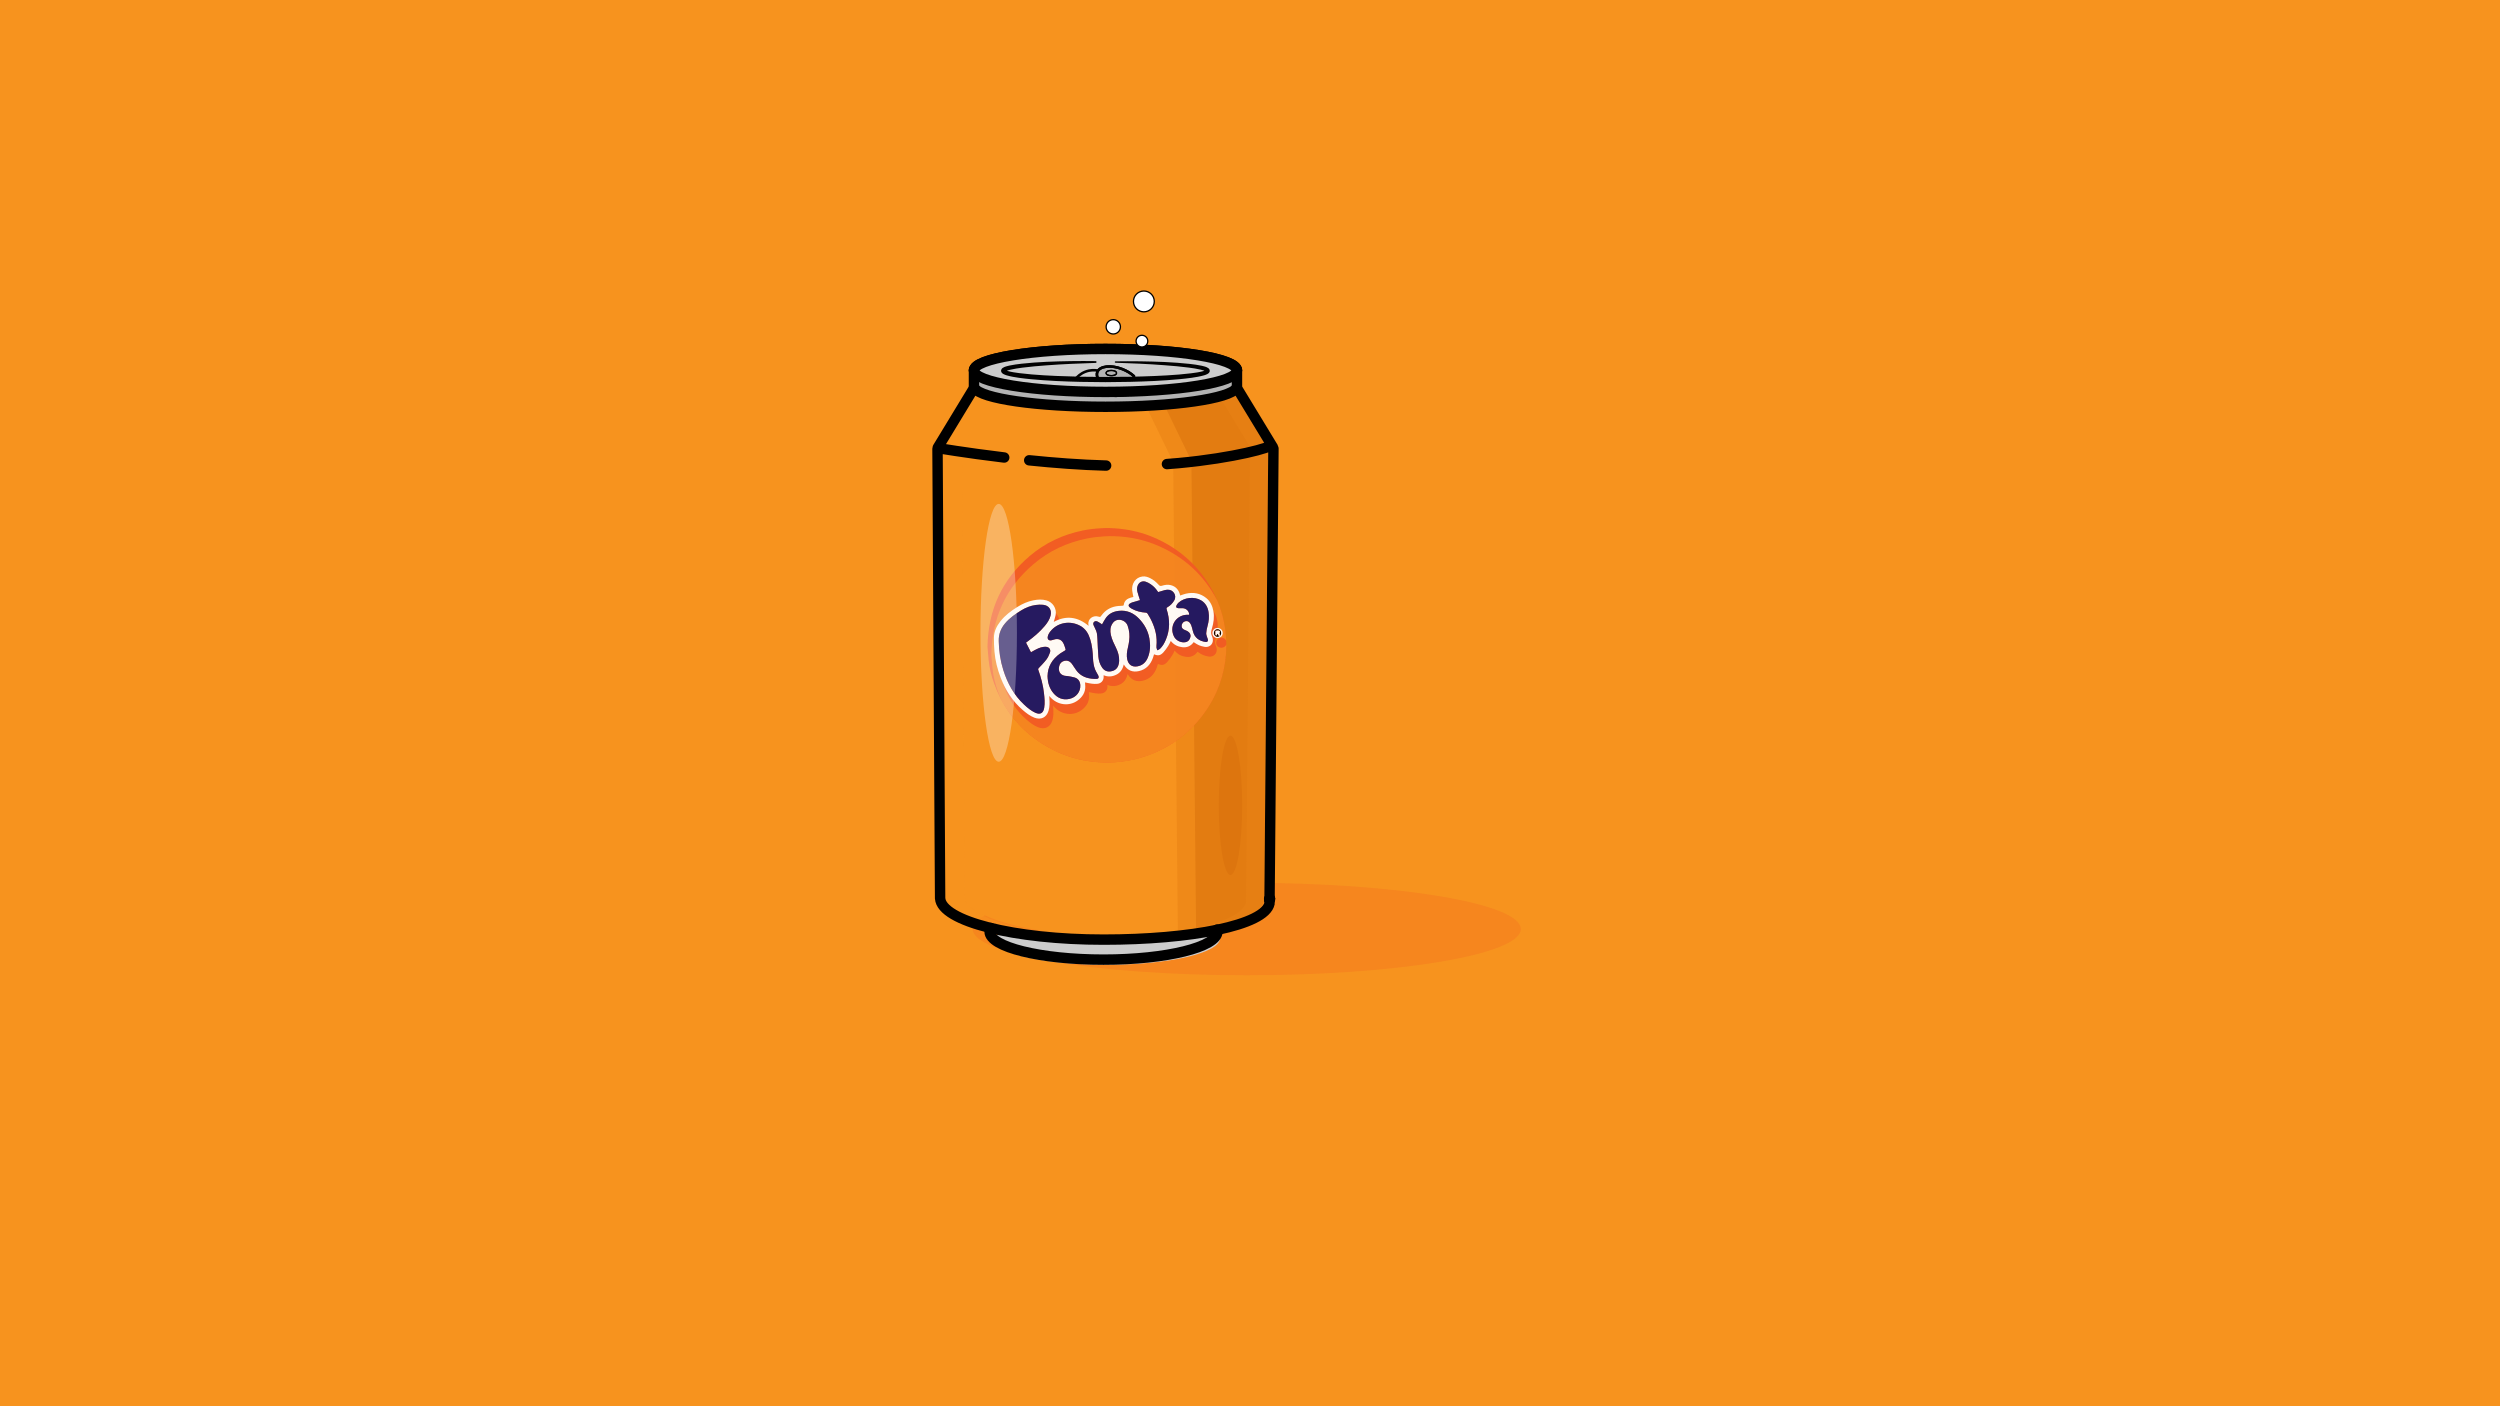 <?xml version="1.0" encoding="utf-8"?>
<!-- Generator: Adobe Illustrator 23.0.3, SVG Export Plug-In . SVG Version: 6.00 Build 0)  -->
<svg version="1.1" xmlns="http://www.w3.org/2000/svg" xmlns:xlink="http://www.w3.org/1999/xlink" x="0px" y="0px"
	 viewBox="0 0 1920 1080" style="enable-background:new 0 0 1920 1080;" xml:space="preserve">
<style type="text/css">
	.st0{fill:#F7931E;}
	.st1{opacity:0.22;fill:#F15A24;}
	.st2{opacity:0.6;fill:#F7931E;}
	.st3{fill:none;stroke:#000000;stroke-width:8;stroke-linecap:round;stroke-linejoin:round;stroke-miterlimit:10;}
	.st4{fill:none;stroke:#000000;stroke-width:2;stroke-linecap:round;stroke-linejoin:round;stroke-miterlimit:10;}
	.st5{fill:none;stroke:#000000;stroke-linecap:round;stroke-linejoin:round;stroke-miterlimit:10;}
	.st6{fill:#CCCCCC;}
	.st7{opacity:0.91;}
	.st8{fill:none;}
	.st9{fill:#B3B3B3;stroke:#000000;stroke-width:2;stroke-linecap:round;stroke-linejoin:round;stroke-miterlimit:10;}
	.st10{opacity:0.65;fill:#DD750E;}
	.st11{opacity:0.32;fill:#DD750E;}
	.st12{fill:#DD750E;}
	.st13{opacity:0.95;}
	.st14{fill:#F15A24;}
	.st15{opacity:0.74;fill:#F7931E;}
	.st16{fill:#FFFFFF;}
	.st17{fill:#1B1464;}
	.st18{opacity:0.3;fill:#FFFFFF;}
	.st19{fill:#FFFFFF;stroke:#000000;stroke-miterlimit:10;}
</style>
<g id="Background">
	<rect class="st0" width="1920" height="1080"/>
	<ellipse class="st1" cx="957.5" cy="713.5" rx="210.5" ry="35.5"/>
</g>
<g id="Color">
	<path class="st2" d="M807,302v413.79c-38.78-5.37-65.28-15.81-65.98-27.86H741l-1.98-342.28v-0.28l-0.02-2.84
		c0-0.14,0.02-0.28,0.06-0.41h0.01c0.03-0.13,0.08-0.25,0.15-0.37l23.12-38.08l1.02-1.67H807z"/>
	<ellipse class="st3" cx="849" cy="284.5" rx="101" ry="16.5"/>
	<path class="st4" d="M843.79,291.71c-1.32-2.08-1.76-4.17-1.06-5.97c1.78-4.64,10.33-5.69,19.09-2.32c3.66,1.4,6.79,3.36,9.06,5.49
		"/>
	<ellipse class="st5" cx="853.5" cy="286.5" rx="4" ry="2"/>
	<ellipse class="st6" cx="849" cy="284.5" rx="101" ry="16.5"/>
	<path class="st3" d="M975.4,690.4c0,0.49-0.4,1.13-0.4,0.49l0.01-0.96C975.3,689.94,975.4,690.15,975.4,690.4z"/>
	<g class="st7">
		<path class="st8" d="M975,694.77c-3.52,16.97-60.46,27.86-127.5,27.86c-20.9,0-40.61-1.31-57.94-3.63H807v-2.21
			c-38.78-5.37-65.28-15.81-65.98-27.86H741l-1.98-342.28v-0.28l-0.02-2.84c0-0.14,0.02-0.28,0.06-0.41h0.01
			c0.03-0.13,0.08-0.25,0.15-0.37l22.58-37.19c17.53,4.69,50.01,7.85,87.2,7.85c24.9,0,47.69-1.41,65.3-3.76
			c19.53-2.6,32.68-6.34,35.24-10.57c0.38,0.12,0.72,0.36,0.93,0.7l27.31,44.97c0.14,0.24,0.22,0.51,0.22,0.78l-2.99,345.4H975
			C974.22,690.92,975.15,694.03,975,694.77z"/>
		<path class="st8" d="M748.46,299.08c-0.38,0.12-0.72,0.36-0.93,0.7l-1.95,3.22h8.55C751.24,301.76,749.29,300.45,748.46,299.08z"
			/>
		<path class="st2" d="M807,716.79c-38.78-5.37-65.28-15.81-65.98-27.86H741l-1.98-342.28v-0.28l-0.02-2.84
			c0-0.14,0.02-0.28,0.06-0.41h0.01c0.03-0.13,0.08-0.25,0.15-0.37l22.58-37.19c-3.02-0.81-5.59-1.66-7.67-2.56h-8.55l-25.36,41.75
			c-0.14,0.24-0.22,0.51-0.22,0.79l2,345.4h0.02c0.7,12.21,27.92,22.77,67.54,28.07H807V716.79z"/>
	</g>
	<path class="st6" d="M936.78,719.17c0.15,0.47,0.22,0.95,0.22,1.43c0,11.27-39.18,20.4-87.5,20.4s-87.5-9.13-87.5-20.4
		c0-0.88,0.24-1.75,0.7-2.6"/>
	<path class="st9" d="M843.79,291.71c-1.32-2.08-1.76-4.17-1.06-5.97c1.78-4.64,10.33-5.69,19.09-2.32c3.66,1.4,6.79,3.36,9.06,5.49
		"/>
	<ellipse class="st5" cx="853.5" cy="286.5" rx="4" ry="2"/>
	<polyline class="st9" points="748,287 748,298.3 798,313 858,315 919,309 950,298 950,287 917,299 857,304 793,300 748,287 	"/>
	<path class="st0" d="M974,342.53c0-0.27-0.08-0.54-0.22-0.78l-23.12-38.08c-9.35,2.09-21.82,3.8-36.36,4.98
		c-17.61,2.35-40.4,3.76-65.3,3.76c-37.19,0-69.67-3.16-87.2-7.85l-22.58,37.19c-0.07,0.12-0.12,0.24-0.15,0.37h-0.01
		c-0.04,0.13-0.06,0.27-0.06,0.41l0.02,2.84v0.28L741,687.93h0.02c0.7,12.05,27.2,22.49,65.98,27.86
		c14.66,2.03,31.07,3.33,48.51,3.72c23.27-0.46,44.93-2.25,63.08-5.16c29.98-4.8,50.35-12.64,52.41-22.58
		c0.15-0.74-0.78-3.85,0-3.84h0.01l2.96-341.6c-12.39,2.65-29.55,5.47-49.58,7.32c-3,0.28-6.06,0.53-9.17,0.76l58.77-10.83
		L974,342.53z M739.41,342.17l50.83,7.2C762.94,346.09,742.54,342.68,739.41,342.17z M809.43,351.52l59.07,4.04
		C848.71,355.04,828.17,353.44,809.43,351.52z"/>
	<path class="st10" d="M973.99,343.58l-58.77,10.83c3.11-0.23,6.17-0.48,9.17-0.76c20.03-1.85,37.19-4.67,49.58-7.32l-2.96,341.6
		H971c-0.78-0.01,0.15,3.1,0,3.84c-2.06,9.94-22.43,17.78-52.41,22.58L915,354l-18.78-38.76l-0.05-5.46
		c22.32-1.01,41.45-3.2,54.49-6.11l23.12,38.08c0.14,0.24,0.22,0.51,0.22,0.78L973.99,343.58z"/>
	<path class="st11" d="M959.99,344.58l-58.77,10.83c3.11-0.23,6.17-0.48,9.17-0.76c20.03-1.85,37.19-4.67,49.58-7.32l-2.96,341.6
		H957c-0.78-0.01,0.15,3.1,0,3.84c-2.06,9.94-22.43,17.78-52.41,22.58L901,355l-18.78-38.76l-0.05-5.46
		c22.32-1.01,41.45-3.2,54.49-6.11l23.12,38.08c0.14,0.24,0.22,0.51,0.22,0.78L959.99,344.58z"/>
	<ellipse class="st12" cx="945" cy="618.5" rx="9" ry="53.5"/>
	<g class="st13">
		<path class="st14" d="M941.8,494.84c0.03,2.22-0.04,4.44-0.2,6.66c-1.24,17.1-6.84,32.65-16.99,46.49
			c-11.3,15.4-26.05,26.19-44.06,32.52c-6.39,2.24-12.96,3.69-19.69,4.48c-4.69,0.54-9.38,0.76-14.08,0.57
			c-13.95-0.54-27.22-3.87-39.57-10.44c-17.1-9.09-30.02-21.86-38.59-38.4c-1.97-3.79-3.71-7.78-5.21-11.97
			c-2.08-5.79-3.54-11.75-4.15-17.89c-0.35-3.58-0.62-7.17-0.87-10.06c0.52-28.63,11.22-51.78,32.54-69.88
			c11.81-10.02,25.47-16.39,40.63-19.51c4.66-0.95,9.38-1.47,14.14-1.74c4.78-0.28,9.53-0.09,14.26,0.4
			c9.1,0.95,17.9,3.14,26.32,6.77c20.37,8.79,35.76,22.97,45.94,42.71c0.97,1.89,1.87,3.8,2.69,5.73
			c2.86,6.72,4.81,13.74,5.89,21.05c0.48,3.27,0.8,6.55,0.94,9.83C941.77,493.07,941.8,493.96,941.8,494.84z"/>
		<path class="st15" d="M938.01,497.46c-2.33,0.01-3.96-1.59-3.97-3.88c0-2.2,1.77-3.93,4.01-3.9c1.72,0.02,3.13,1.04,3.69,2.51
			c-0.14-3.28-0.46-6.56-0.94-9.83c-1.07-7.3-3.03-14.33-5.89-21.05c-10.17-19.5-25.48-33.54-45.69-42.25
			c-8.41-3.63-17.22-5.83-26.32-6.77c-4.73-0.49-9.49-0.67-14.26-0.4c-4.76,0.28-9.48,0.79-14.14,1.74
			c-15.17,3.11-28.82,9.48-40.63,19.51c-21.31,18.09-32.01,41.24-32.54,69.88c0.25,2.89,0.52,6.48,0.87,10.06
			c0.61,6.13,2.07,12.1,4.15,17.89c0.71,1.97,1.47,3.89,2.28,5.77c8.57,16.53,21.49,29.3,38.59,38.4
			c12.35,6.57,25.62,9.9,39.57,10.44c4.69,0.18,9.39-0.03,14.08-0.57c6.73-0.78,13.31-2.23,19.69-4.48
			c18.01-6.33,32.76-17.12,44.06-32.52c10.15-13.84,15.75-29.38,16.99-46.49c0.16-2.22,0.23-4.44,0.2-6.66
			C941.31,496.41,939.86,497.46,938.01,497.46z M934.32,500.31c-0.62,2.76-3.34,4.42-6.22,3.89c-3.42-0.63-5.09-1.35-8.39-3.63
			c-2.15,3.05-5.14,4.35-8.83,3.9c-3.51-0.44-6.49-1.94-8.74-4.8c-0.69,1.35-1.24,2.7-2.04,3.88c-1.15,1.73-2.34,3.49-3.77,4.99
			c-2.28,2.39-4.03,2.63-7.07,1.37c-0.27,0.89-0.5,1.79-0.81,2.66c-1.87,5.2-5.15,8.91-10.75,10.22c-4.82,1.13-8.69-0.42-11.36-4.61
			c-0.07-0.1-0.15-0.2-0.36-0.47c-0.82,3.62-2.57,6.38-5.82,7.94c-3.11,1.5-6.34,1.77-9.64,0.36c0,0.57,0.01,1.01,0.01,1.45
			c-0.01,2.71-2,4.85-4.78,5.14c-2.82,0.3-5.56-0.25-8.3-0.83c-0.37-0.08-0.73-0.18-1.19-0.29c0.06,1.13,0.17,2.17,0.18,3.21
			c0.04,4.59-2.22,8-5.73,10.62c-6.52,4.86-15.65,3.71-21.18-2.53c-0.19-0.22-0.38-0.44-0.76-0.89c0.05,0.86,0.07,1.47,0.12,2.08
			c0.23,3.13,0.24,6.24-0.65,9.29c-1.51,5.16-5.86,7.28-10.88,5.34c-3.45-1.33-6.3-3.6-9.06-5.98
			c-7.81-6.74-13.16-15.18-16.83-24.74c-2.49-6.48-4.2-13.16-4.77-20.09c-0.29-3.56-0.46-7.13-0.41-10.7
			c0.07-4.75,2.08-8.8,4.97-12.5c3.6-4.59,8.16-7.99,13.07-11.04c3.84-2.38,7.87-4.23,12.32-5.09c3.31-0.64,6.63-0.85,9.94,0.05
			c4.88,1.33,8.05,6.23,7.11,11.21c-0.35,1.84-0.99,3.62-1.47,5.33c9.52-5.2,18.48-3.98,26.8,3.04c-0.03-0.19-0.09-0.48-0.13-0.78
			c-0.77-4.85,3.89-7.52,7.55-6.36c1.51,0.48,1.53,0.43,2.46-0.86c3.22-4.46,7.62-6.78,13.05-7.28c1.06-0.1,2.12-0.17,3.18-0.17
			c0.56,0,0.83-0.2,0.91-0.74c0.44-3.14,2.54-4.68,5.36-5.5c0.67-0.19,1.36-0.33,2.03-0.49c-0.32-1.68-0.71-3.26-0.91-4.87
			c-0.63-5.04,2.36-10.24,7.97-10.89c2.04-0.24,3.95,0.39,5.76,1.27c2.55,1.25,4.71,3.03,6.59,5.14c0.73,0.82,1.35,1.09,2.47,0.73
			c2.25-0.71,4.6-1.08,6.94-0.45c3.9,1.05,6.09,3.74,7.01,7.58c0.03,0.12,0.05,0.25,0.07,0.37c1.48-0.48,2.91-1.06,4.4-1.41
			c5.75-1.32,11.08-0.38,15.71,3.4c3.16,2.58,4.71,6.12,5.43,10.06c0.83,4.51,0.14,8.89-1.13,13.22c-0.28,0.95-0.58,1.93-0.63,2.91
			c-0.04,0.82,0.1,1.74,0.44,2.49C934.27,497.03,934.69,498.62,934.32,500.31z"/>
		<path class="st16" d="M863.05,510.28c-0.82,3.62-2.57,6.38-5.82,7.94c-3.11,1.5-6.34,1.77-9.65,0.36c0,0.57,0.01,1.01,0.01,1.45
			c-0.01,2.71-1.99,4.85-4.78,5.14c-2.82,0.3-5.56-0.25-8.3-0.83c-0.37-0.08-0.73-0.18-1.19-0.28c0.06,1.13,0.17,2.17,0.18,3.21
			c0.05,4.59-2.22,8-5.73,10.62c-6.52,4.85-15.66,3.71-21.18-2.53c-0.19-0.22-0.37-0.44-0.76-0.89c0.05,0.86,0.07,1.47,0.11,2.08
			c0.23,3.13,0.24,6.25-0.65,9.29c-1.51,5.16-5.86,7.29-10.88,5.34c-3.45-1.34-6.31-3.6-9.06-5.98
			c-7.81-6.74-13.16-15.18-16.83-24.74c-2.49-6.48-4.2-13.16-4.77-20.09c-0.29-3.55-0.46-7.13-0.41-10.7
			c0.07-4.75,2.08-8.8,4.97-12.5c3.6-4.6,8.16-7.99,13.06-11.04c3.84-2.39,7.87-4.23,12.32-5.09c3.31-0.65,6.63-0.85,9.94,0.05
			c4.88,1.32,8.05,6.23,7.11,11.21c-0.35,1.84-0.99,3.62-1.47,5.33c9.52-5.2,18.47-3.98,26.8,3.04c-0.03-0.19-0.09-0.49-0.14-0.78
			c-0.77-4.85,3.89-7.52,7.55-6.36c1.51,0.48,1.53,0.43,2.46-0.86c3.22-4.46,7.63-6.78,13.05-7.28c1.06-0.1,2.12-0.17,3.17-0.17
			c0.56,0,0.83-0.19,0.91-0.74c0.44-3.14,2.54-4.68,5.36-5.5c0.67-0.2,1.36-0.33,2.02-0.49c-0.32-1.67-0.71-3.26-0.91-4.87
			c-0.63-5.04,2.36-10.24,7.97-10.89c2.05-0.24,3.95,0.38,5.77,1.27c2.55,1.25,4.71,3.03,6.59,5.14c0.73,0.82,1.35,1.09,2.47,0.73
			c2.25-0.71,4.6-1.08,6.94-0.45c3.9,1.05,6.09,3.74,7.01,7.58c0.03,0.12,0.05,0.25,0.07,0.37c1.48-0.48,2.91-1.07,4.4-1.41
			c5.75-1.32,11.08-0.39,15.71,3.4c3.16,2.58,4.71,6.11,5.44,10.06c0.83,4.51,0.14,8.89-1.13,13.22c-0.28,0.95-0.58,1.93-0.63,2.91
			c-0.04,0.83,0.1,1.75,0.44,2.49c0.73,1.57,1.15,3.17,0.77,4.86c-0.62,2.76-3.34,4.42-6.22,3.89c-3.42-0.63-5.08-1.35-8.39-3.63
			c-2.16,3.05-5.14,4.35-8.83,3.9c-3.51-0.43-6.49-1.94-8.74-4.8c-0.69,1.35-1.24,2.7-2.04,3.89c-1.15,1.73-2.34,3.49-3.77,4.99
			c-2.28,2.39-4.03,2.63-7.07,1.37c-0.27,0.89-0.5,1.79-0.81,2.66c-1.87,5.2-5.15,8.91-10.75,10.22c-4.82,1.13-8.69-0.42-11.36-4.61
			C863.34,510.65,863.26,510.55,863.05,510.28z M787.97,493.54c0.32-0.24,0.57-0.43,0.83-0.62c4.94-3.59,9.63-7.46,13.55-12.17
			c1.95-2.34,3.65-4.83,4.45-7.83c1.19-4.46-1.14-8.01-5.73-8.45c-1.87-0.18-3.8-0.1-5.66,0.15c-4,0.55-7.68,2.05-11.12,4.16
			c-4.55,2.78-8.89,5.78-12.37,9.92c-3.33,3.95-4.99,8.35-4.89,13.55c0.15,7.62,1.22,15.07,3.51,22.33
			c3.19,10.14,8.15,19.24,16,26.58c2.57,2.4,5.27,4.67,8.49,6.16c3.82,1.77,6.24,0.43,6.92-3.72c0.62-3.73,0.25-7.46-0.17-11.17
			c-0.7-6.2-2.28-12.19-4.39-18.05c-0.21-0.59-0.03-0.89,0.37-1.32c2.02-2.16,4.14-4.26,5.91-6.61c1.19-1.58,2.09-3.48,2.72-5.38
			c0.79-2.37-0.72-4.22-3.22-4.34c-0.7-0.03-1.42,0.02-2.11,0.13c-2.38,0.39-4.53,1.43-6.62,2.57c-0.87,0.48-1.72,0.98-2.66,1.51
			C790.51,498.48,789.26,496.05,787.97,493.54z M804.52,519.29c0.13,5.02,1.44,9.37,4.51,13.05c3.21,3.83,7.33,5.52,12.31,4.42
			c5.24-1.15,8.68-5.61,8.34-10.63c-0.19-2.79-1.54-4.88-4.24-5.76c-1.72-0.56-3.56-0.77-5.36-1.1c-0.79-0.14-1.61-0.1-2.4-0.26
			c-3.47-0.72-5.03-3.41-4.26-7.18c0.45-2.2,1.69-3.65,3.85-4.26c2.13-0.6,3.97,0.01,5.43,1.6c0.73,0.8,1.24,1.79,1.88,2.67
			c1.12,1.56,2.1,3.27,3.43,4.64c3.86,3.99,8.87,4.97,14.17,4.93c1.41-0.01,1.95-0.93,1.46-2.25c-0.22-0.6-0.6-1.13-0.9-1.7
			c-0.57-1.08-1.23-2.12-1.68-3.24c-1.12-2.78-1.49-5.71-1.63-8.68c-0.23-4.99-0.68-9.96-2.2-14.76c-1.34-4.23-3.47-7.86-7.53-10.1
			c-7.96-4.4-17.68-2.6-23.08,4.36c-0.96,1.23-1.74,2.56-1.97,4.14c-0.26,1.78,0.84,2.91,2.61,2.61c0.79-0.13,1.55-0.41,2.32-0.64
			c2.93-0.89,5.47-0.08,6.97,2.59c0.87,1.54,1.31,3.32,1.88,5.02c0.07,0.21-0.23,0.67-0.47,0.83c-1.24,0.81-2.57,1.48-3.77,2.34
			C808.1,506.22,804.63,511.98,804.52,519.29z M846.35,479.56c-0.11-0.09-0.34-0.32-0.6-0.48c-0.97-0.62-1.92-1.3-2.95-1.79
			c-0.87-0.41-1.84-0.4-2.61,0.35c-0.75,0.74-0.65,1.67-0.32,2.52c0.4,1.01,0.97,1.96,1.4,2.96c0.43,1,0.93,2,1.12,3.05
			c0.29,1.61,0.37,3.26,0.46,4.9c0.24,4.4,0.32,8.82,0.71,13.21c0.26,2.95,1.1,5.82,2.82,8.33c1.6,2.32,3.76,3.43,6.63,2.99
			c2.93-0.45,5.03-1.94,5.94-4.81c0.33-1.03,0.51-2.14,0.55-3.22c0.14-3.59-0.87-6.92-2.43-10.12c-1.55-3.18-3.15-6.34-3.92-9.83
			c-0.68-3.09-0.59-6.08,1.24-8.82c0.95-1.41,2.2-2.43,3.92-2.74c3.1-0.56,6.57,1.27,7.69,4.35c0.7,1.91,1.14,3.96,1.34,5.98
			c0.36,3.78-0.29,7.51-1.15,11.19c-0.69,2.94-1.13,5.87-0.44,8.88c0.92,4.02,3.65,5.96,7.71,5.29c4.02-0.67,6.6-3.16,8.1-6.83
			c1.93-4.74,2.04-9.69,1.16-14.63c-1.04-5.86-3.85-10.9-7.96-15.17c-4.22-4.38-9.3-6.69-15.52-5.99c-4.02,0.45-7.47,2.01-9.88,5.35
			C848.22,476.05,847.37,477.82,846.35,479.56z M875.53,460.92c-1.83,0.52-3.75,1.01-5.64,1.62c-0.86,0.28-1.75,0.66-2.45,1.21
			c-0.87,0.69-0.84,1.67-0.05,2.45c0.52,0.51,1.15,0.93,1.79,1.29c3.35,1.87,6.98,2.78,10.78,3.01c0.67,0.04,1.07,0.26,1.38,0.82
			c0.64,1.12,1.36,2.19,1.97,3.32c3.16,5.97,5.21,12.25,5,19.1c-0.04,1.16-0.21,2.32-0.14,3.47c0.04,0.75,0.42,1.47,0.64,2.21
			c0.68-0.36,1.49-0.58,2.02-1.09c2.12-2.01,3.48-4.53,4.59-7.19c3.2-7.62,3.07-15.35,0.59-23.12c-0.26-0.81-0.2-1.23,0.59-1.67
			c2.2-1.24,3.91-3,5.19-5.2c2.36-4.03-1.05-8.54-5.09-8.23c-0.74,0.06-1.49,0.11-2.19,0.3c-1.67,0.45-3.32,0.97-5.05,1.49
			c-0.15-0.2-0.35-0.44-0.53-0.71c-1.38-2.14-3.17-3.91-5.26-5.33c-1.18-0.8-2.49-1.52-3.85-1.94c-2.69-0.84-5.1,0.48-6.11,3.13
			c-0.57,1.5-0.58,3.07-0.2,4.57C874.05,456.53,874.8,458.59,875.53,460.92z M913.26,472.17c-0.83,0-1.66-0.06-2.48,0.03
			c-8.27,0.85-12.87,9.28-9.12,16.69c1.56,3.08,5.47,4.98,8.84,4.29c2.01-0.41,3.36-1.89,3.78-4.15c0.31-1.66-0.46-3.2-2.23-4.23
			c-0.77-0.45-1.63-0.76-2.45-1.12c-1.48-0.66-2.15-1.61-2.11-3.02c0.04-1.49,1-2.91,2.3-3.4c1.47-0.55,2.9-0.27,3.86,0.9
			c0.52,0.64,0.99,1.37,1.26,2.14c0.49,1.39,0.85,2.83,1.19,4.27c1.29,5.45,5.15,7.78,9.83,8.46c1.27,0.19,1.96-0.57,1.76-1.85
			c-0.08-0.52-0.4-1.01-0.55-1.53c-0.3-1.1-0.83-2.23-0.77-3.32c0.11-1.84,0.49-3.7,0.98-5.48c1-3.59,1.43-7.2,0.8-10.88
			c-0.65-3.78-2.36-6.93-5.78-8.94c-5.15-3.03-12.82-2.23-17.23,1.82c-0.56,0.51-1.05,1.14-1.44,1.8c-0.84,1.43-0.3,2.37,1.36,2.45
			c1.06,0.05,2.13-0.05,3.19-0.02C911.14,467.18,913.45,469.56,913.26,472.17z"/>
		<path class="st16" d="M935.07,490.03c-2.33,0.01-3.96-1.59-3.97-3.88c-0.01-2.2,1.77-3.93,4.01-3.9c2.22,0.03,3.93,1.72,3.95,3.89
			C939.07,488.37,937.39,490.02,935.07,490.03z M936.99,488.2c0.16-0.19,0.36-0.37,0.48-0.59c0.75-1.36,0.33-3.11-0.92-3.91
			c-1.23-0.79-2.81-0.51-3.69,0.66c-0.94,1.24-0.77,2.97,0.38,3.99c1.15,1.02,2.65,0.94,3.77-0.18L936.99,488.2z"/>
		<path class="st17" d="M787.97,493.54c1.29,2.52,2.53,4.94,3.8,7.42c0.93-0.53,1.79-1.03,2.66-1.51c2.09-1.15,4.24-2.18,6.62-2.57
			c0.69-0.11,1.41-0.17,2.11-0.13c2.5,0.12,4.01,1.97,3.22,4.34c-0.63,1.89-1.53,3.79-2.72,5.38c-1.77,2.35-3.89,4.45-5.91,6.61
			c-0.4,0.42-0.58,0.73-0.37,1.32c2.11,5.86,3.69,11.85,4.39,18.05c0.42,3.71,0.78,7.44,0.17,11.17c-0.69,4.15-3.11,5.49-6.92,3.72
			c-3.22-1.49-5.92-3.76-8.49-6.16c-7.86-7.33-12.81-16.44-16-26.58c-2.29-7.26-3.36-14.71-3.51-22.33c-0.1-5.2,1.56-9.6,4.89-13.55
			c3.49-4.14,7.82-7.14,12.37-9.92c3.45-2.11,7.12-3.62,11.12-4.16c1.86-0.26,3.8-0.33,5.66-0.15c4.58,0.44,6.91,3.99,5.73,8.45
			c-0.8,3-2.5,5.49-4.45,7.83c-3.93,4.71-8.61,8.58-13.55,12.17C788.55,493.11,788.3,493.3,787.97,493.54z"/>
		<path class="st17" d="M804.52,519.29c0.11-7.31,3.58-13.07,9.65-17.38c1.2-0.85,2.53-1.53,3.77-2.34
			c0.25-0.16,0.54-0.62,0.47-0.83c-0.57-1.7-1.01-3.48-1.88-5.02c-1.5-2.66-4.04-3.48-6.97-2.59c-0.77,0.23-1.53,0.51-2.32,0.64
			c-1.77,0.29-2.87-0.83-2.61-2.61c0.23-1.58,1.02-2.9,1.97-4.14c5.4-6.95,15.12-8.76,23.08-4.36c4.06,2.25,6.19,5.87,7.53,10.1
			c1.52,4.8,1.98,9.76,2.2,14.76c0.13,2.98,0.51,5.91,1.63,8.68c0.45,1.12,1.11,2.17,1.68,3.24c0.3,0.57,0.68,1.1,0.9,1.7
			c0.49,1.32-0.05,2.24-1.46,2.25c-5.3,0.05-10.3-0.94-14.17-4.93c-1.33-1.37-2.31-3.08-3.43-4.64c-0.64-0.89-1.15-1.88-1.88-2.67
			c-1.46-1.59-3.3-2.2-5.43-1.6c-2.16,0.61-3.4,2.06-3.85,4.26c-0.77,3.77,0.79,6.46,4.26,7.18c0.78,0.16,1.61,0.12,2.4,0.26
			c1.8,0.32,3.64,0.54,5.36,1.1c2.7,0.88,4.05,2.97,4.24,5.76c0.34,5.02-3.1,9.48-8.34,10.63c-4.98,1.1-9.1-0.59-12.31-4.42
			C805.96,528.67,804.65,524.31,804.52,519.29z"/>
		<path class="st17" d="M846.35,479.56c1.01-1.73,1.87-3.5,3.01-5.07c2.41-3.34,5.86-4.9,9.88-5.35c6.22-0.7,11.3,1.61,15.52,5.99
			c4.11,4.27,6.91,9.31,7.96,15.17c0.88,4.94,0.78,9.89-1.16,14.63c-1.5,3.66-4.07,6.16-8.1,6.83c-4.06,0.67-6.78-1.27-7.71-5.29
			c-0.69-3.01-0.25-5.94,0.44-8.88c0.86-3.68,1.51-7.41,1.15-11.19c-0.19-2.02-0.64-4.08-1.34-5.98c-1.13-3.09-4.6-4.91-7.69-4.35
			c-1.73,0.31-2.98,1.33-3.92,2.74c-1.83,2.73-1.92,5.73-1.24,8.82c0.77,3.49,2.37,6.65,3.92,9.83c1.56,3.2,2.57,6.53,2.43,10.12
			c-0.04,1.08-0.23,2.19-0.55,3.22c-0.92,2.87-3.01,4.36-5.94,4.81c-2.87,0.44-5.03-0.68-6.63-2.99c-1.72-2.5-2.56-5.37-2.82-8.33
			c-0.39-4.39-0.46-8.8-0.71-13.21c-0.09-1.64-0.18-3.29-0.46-4.9c-0.19-1.05-0.69-2.05-1.12-3.05c-0.43-1-1-1.94-1.4-2.96
			c-0.34-0.86-0.44-1.78,0.32-2.52c0.77-0.75,1.74-0.76,2.61-0.35c1.04,0.49,1.98,1.18,2.95,1.79
			C846.02,479.24,846.24,479.46,846.35,479.56z"/>
		<path class="st17" d="M875.53,460.92c-0.73-2.33-1.48-4.39-2.01-6.5c-0.38-1.5-0.37-3.07,0.2-4.57c1.01-2.65,3.42-3.97,6.11-3.13
			c1.36,0.43,2.66,1.14,3.85,1.94c2.09,1.42,3.88,3.18,5.26,5.33c0.17,0.27,0.38,0.51,0.53,0.71c1.73-0.52,3.38-1.04,5.05-1.49
			c0.71-0.19,1.46-0.25,2.19-0.3c4.03-0.31,7.45,4.2,5.09,8.23c-1.28,2.19-2.99,3.95-5.19,5.2c-0.79,0.44-0.85,0.86-0.59,1.67
			c2.47,7.77,2.6,15.5-0.59,23.12c-1.11,2.66-2.48,5.18-4.59,7.19c-0.54,0.51-1.34,0.73-2.02,1.09c-0.23-0.74-0.6-1.46-0.64-2.21
			c-0.07-1.15,0.11-2.31,0.14-3.47c0.21-6.86-1.83-13.13-5-19.1c-0.6-1.14-1.33-2.2-1.97-3.32c-0.32-0.56-0.72-0.78-1.38-0.82
			c-3.8-0.23-7.43-1.14-10.78-3.01c-0.64-0.36-1.27-0.78-1.79-1.29c-0.79-0.77-0.82-1.76,0.05-2.45c0.7-0.56,1.59-0.93,2.45-1.21
			C871.78,461.93,873.7,461.44,875.53,460.92z"/>
		<path class="st17" d="M913.26,472.17c0.18-2.61-2.12-4.99-5.01-5.09c-1.06-0.03-2.13,0.06-3.19,0.02
			c-1.67-0.07-2.2-1.01-1.36-2.45c0.38-0.66,0.88-1.29,1.44-1.8c4.42-4.06,12.08-4.86,17.23-1.82c3.42,2.01,5.12,5.15,5.78,8.94
			c0.64,3.68,0.21,7.29-0.8,10.88c-0.5,1.78-0.87,3.64-0.98,5.48c-0.07,1.09,0.46,2.22,0.77,3.32c0.14,0.52,0.46,1,0.55,1.53
			c0.2,1.28-0.5,2.04-1.76,1.85c-4.68-0.69-8.54-3.01-9.83-8.46c-0.34-1.44-0.7-2.88-1.19-4.27c-0.27-0.77-0.74-1.51-1.26-2.14
			c-0.97-1.18-2.39-1.46-3.86-0.9c-1.3,0.49-2.26,1.91-2.3,3.4c-0.04,1.41,0.63,2.36,2.11,3.02c0.82,0.36,1.68,0.67,2.45,1.12
			c1.77,1.04,2.54,2.57,2.23,4.23c-0.42,2.25-1.77,3.74-3.78,4.15c-3.37,0.68-7.28-1.22-8.84-4.29c-3.75-7.41,0.86-15.84,9.12-16.69
			C911.6,472.11,912.43,472.17,913.26,472.17z"/>
		<path d="M937.02,488.17c-1.12,1.13-2.62,1.2-3.77,0.18c-1.15-1.02-1.32-2.75-0.38-3.99c0.88-1.17,2.45-1.45,3.69-0.66
			c1.25,0.8,1.67,2.55,0.92,3.91c-0.12,0.22-0.32,0.39-0.48,0.59c-0.17-0.55-0.35-1.09-0.49-1.64c-0.04-0.16-0.08-0.4,0.01-0.51
			c0.52-0.68,0.48-1.45-0.27-1.66c-0.82-0.24-1.78-0.04-2.67,0.02c-0.06,0-0.12,0.4-0.12,0.62c-0.01,0.8-0.05,1.61,0.03,2.4
			c0.03,0.29,0.35,0.55,0.54,0.82c0.18-0.27,0.37-0.53,0.54-0.8c0.13-0.22,0.22-0.46,0.33-0.69c0.23,0.18,0.6,0.33,0.66,0.56
			C935.74,488.18,936.22,488.41,937.02,488.17z"/>
		<path class="st16" d="M937.02,488.17c-0.79,0.24-1.28,0.01-1.48-0.85c-0.05-0.22-0.43-0.37-0.66-0.56
			c-0.11,0.23-0.2,0.47-0.33,0.69c-0.16,0.28-0.36,0.53-0.54,0.8c-0.19-0.27-0.51-0.53-0.54-0.82c-0.08-0.79-0.04-1.6-0.03-2.4
			c0-0.22,0.07-0.62,0.12-0.62c0.89-0.05,1.85-0.25,2.67-0.02c0.75,0.21,0.79,0.98,0.27,1.66c-0.08,0.11-0.05,0.35-0.01,0.51
			c0.15,0.55,0.33,1.09,0.49,1.64C936.99,488.2,937.02,488.17,937.02,488.17z"/>
	</g>
	<ellipse class="st18" cx="767" cy="486" rx="14" ry="99"/>
</g>
<g id="Outline">
	<ellipse class="st3" cx="849" cy="284.5" rx="101" ry="16.5"/>
	<path class="st3" d="M950,284v12.5c0,0.53-0.15,1.06-0.46,1.58"/>
	<path class="st3" d="M748,284v12.5c0,0.53,0.15,1.06,0.46,1.58"/>
	<g>
		<path d="M856.64,277.51c12.63-0.21,25.26-0.01,37.89,0.51c6.32,0.31,12.63,0.74,18.95,1.43c3.16,0.36,6.32,0.77,9.51,1.46
			c0.8,0.18,1.6,0.37,2.42,0.63c0.83,0.29,1.63,0.5,2.65,1.26c0.25,0.2,0.57,0.48,0.82,1.02c0.13,0.26,0.21,0.62,0.21,0.98
			c-0.01,0.18-0.03,0.36-0.07,0.53c-0.04,0.16-0.1,0.29-0.17,0.43c-0.27,0.51-0.57,0.78-0.82,0.99c-0.26,0.21-0.49,0.35-0.72,0.48
			c-0.9,0.49-1.71,0.75-2.52,1c-3.22,0.94-6.36,1.42-9.52,1.9c-3.16,0.45-6.32,0.79-9.47,1.09c-6.32,0.6-12.63,1.02-18.95,1.36
			c-12.64,0.64-25.28,0.89-37.92,0.93c-12.64-0.03-25.29-0.26-37.93-0.9c-6.32-0.33-12.64-0.75-18.95-1.35
			c-3.16-0.3-6.32-0.64-9.48-1.09c-3.17-0.48-6.31-0.96-9.54-1.92c-0.82-0.26-1.63-0.53-2.56-1.06c-0.24-0.14-0.48-0.31-0.76-0.56
			c-0.26-0.24-0.62-0.63-0.81-1.29c-0.09-0.36-0.1-0.73-0.02-1.1c0.08-0.33,0.23-0.65,0.37-0.84c0.31-0.44,0.58-0.63,0.84-0.84
			c1-0.66,1.8-0.89,2.63-1.17c0.82-0.25,1.62-0.45,2.42-0.62c3.19-0.68,6.35-1.09,9.51-1.45c6.32-0.7,12.64-1.13,18.95-1.44
			c12.64-0.53,25.27-0.74,37.9-0.54c0.38,0.01,0.68,0.32,0.68,0.7c-0.01,0.37-0.3,0.66-0.67,0.68c-12.6,0.42-25.2,0.89-37.75,1.87
			c-6.27,0.46-12.54,0.99-18.75,1.8c-3.09,0.41-6.19,0.88-9.16,1.58c-0.74,0.18-1.46,0.37-2.15,0.6c-0.66,0.21-1.37,0.51-1.68,0.74
			c-0.04,0.04-0.09,0.09,0-0.01c0.07-0.07,0.22-0.48,0.12-0.82c-0.07-0.29-0.19-0.35-0.15-0.33c0.01,0.01,0.09,0.07,0.2,0.13
			c0.44,0.25,1.13,0.49,1.82,0.69c2.83,0.79,5.96,1.22,9.03,1.62c3.09,0.39,6.21,0.71,9.33,0.97c6.25,0.53,12.52,0.89,18.81,1.16
			c12.56,0.55,25.15,0.79,37.74,0.78c12.59,0.03,25.18-0.19,37.74-0.73c6.28-0.26,12.56-0.61,18.81-1.13
			c3.12-0.26,6.24-0.57,9.34-0.96c3.08-0.39,6.2-0.82,9.06-1.59c0.7-0.19,1.4-0.43,1.89-0.69c0.11-0.06,0.22-0.12,0.27-0.16
			c0.06-0.04,0.04-0.06-0.05,0.11c-0.1,0.13-0.12,0.65,0,0.81c0.09,0.18,0.13,0.16,0.07,0.12c-0.23-0.21-0.96-0.53-1.61-0.74
			c-0.68-0.23-1.41-0.43-2.14-0.61c-2.96-0.71-6.06-1.18-9.16-1.6c-6.21-0.82-12.48-1.36-18.75-1.83c-12.55-1-25.15-1.49-37.75-1.92
			c-0.29-0.01-0.51-0.25-0.5-0.54C856.14,277.74,856.37,277.51,856.64,277.51z"/>
	</g>
	<path class="st3" d="M975.4,690.4c0,0.49-0.4,1.13-0.4,0.49l0.01-0.96C975.3,689.94,975.4,690.15,975.4,690.4z"/>
	<path class="st3" d="M975,689.93h0.01l2.99-345.4c0-0.28-0.08-0.55-0.22-0.79l-27.31-44.97c-0.21-0.35-0.55-0.59-0.93-0.7
		c-4.86,8.04-48.02,14.33-100.54,14.33s-95.68-6.29-100.54-14.33c-0.38,0.12-0.72,0.36-0.93,0.7l-27.31,44.97
		c-0.14,0.24-0.22,0.51-0.22,0.79l2,345.4h0.02c1.01,17.55,56.79,31.7,125.48,31.7c67.04,0,123.98-10.89,127.5-27.86
		C975.15,693.03,974.22,689.92,975,689.93z M771.24,351.37c-30.12-3.62-51.84-7.41-51.24-7.26 M849.5,357.56
		c-19.79-0.52-40.33-2.12-59.07-4.05 M976,341.71c1.43,1.72-28.13,10.02-70.61,13.94c-2.99,0.28-6.05,0.53-9.17,0.76"/>
	<path class="st3" d="M934.78,713.92c0.15,0.5,0.22,1,0.22,1.51c0,11.91-39.18,21.57-87.5,21.57s-87.5-9.66-87.5-21.57
		c0-0.93,0.24-1.85,0.7-2.75"/>
	<path class="st4" d="M843.79,291.71c-1.32-2.08-1.76-4.17-1.06-5.97c1.78-4.64,10.33-5.69,19.09-2.32c3.66,1.4,6.79,3.36,9.06,5.49
		"/>
	<ellipse class="st5" cx="853.5" cy="286.5" rx="4" ry="2"/>
	<path class="st4" d="M826.5,290.5c1.02-1.21,3.29-3.55,7-5c3.96-1.55,7.43-1.24,9-1"/>
	<circle class="st19" cx="878.5" cy="231.5" r="8"/>
	<circle class="st19" cx="877" cy="262" r="4.5"/>
	<circle class="st19" cx="855" cy="251" r="5.5"/>
</g>
</svg>
